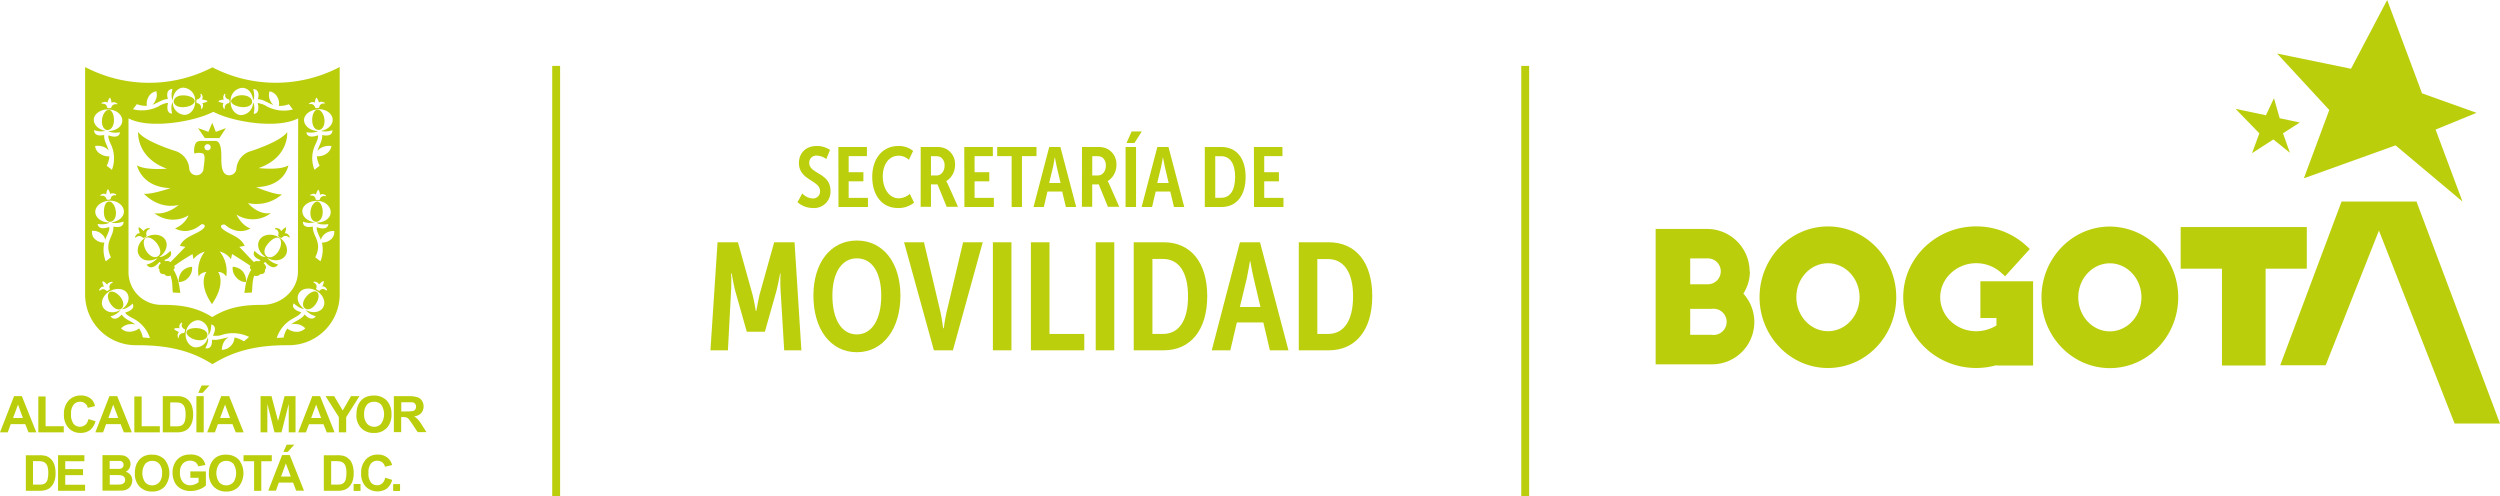 <svg xmlns="http://www.w3.org/2000/svg" viewBox="0 0 763.61 151.55"><defs><style>.cls-1{fill:#bbce0c;}.cls-2{fill:#bccf0c;}</style></defs><g id="Capa_2" data-name="Capa 2"><g id="Capa_1-2" data-name="Capa 1"><path class="cls-1" d="M11.1,132.06,6.68,121H4.3L0,132.06H2.36l.92-2.51H7.71l1,2.51ZM4,127.67l1.5-4.09L7,127.67Z"/><polygon class="cls-1" points="19.48 130.19 13.93 130.19 13.93 121.1 11.7 121.1 11.7 132.06 19.48 132.06 19.48 130.19"/><path class="cls-1" d="M26,129.76a2.18,2.18,0,0,1-1.53.58,2.45,2.45,0,0,1-2-.89,4.61,4.61,0,0,1-.76-3,4.23,4.23,0,0,1,.77-2.84,2.52,2.52,0,0,1,2-.9,2.37,2.37,0,0,1,1.51.51,2.3,2.3,0,0,1,.82,1.35l2.21-.53A4.37,4.37,0,0,0,28,122a4.61,4.61,0,0,0-3.29-1.2,4.93,4.93,0,0,0-3.76,1.54,6,6,0,0,0-1.42,4.28,5.72,5.72,0,0,0,1.42,4.11,4.78,4.78,0,0,0,3.62,1.5,4.75,4.75,0,0,0,2.94-.87,5,5,0,0,0,1.66-2.71L27,128a3.2,3.2,0,0,1-.92,1.78"/><path class="cls-1" d="M32.41,129.54h4.42l1,2.52h2.44L35.8,121H33.42l-4.3,11.06h2.37Zm2.17-5.95,1.53,4.08h-3Z"/><polygon class="cls-1" points="48.82 130.19 43.27 130.19 43.27 121.1 41.03 121.1 41.03 132.06 48.82 132.06 48.82 130.19"/><path class="cls-1" d="M55.91,121.21A8,8,0,0,0,53.8,121H49.72v11.06h4.19a6.7,6.7,0,0,0,2-.24,3.84,3.84,0,0,0,1.57-.88A4.73,4.73,0,0,0,58.65,129a7,7,0,0,0,.34-2.36,8.22,8.22,0,0,0-.36-2.61,4.85,4.85,0,0,0-1.06-1.78,3.62,3.62,0,0,0-1.66-1m.55,7.35a2.31,2.31,0,0,1-.59,1.06,2,2,0,0,1-.9.46,6,6,0,0,1-1.35.11H52v-7.31h1a13.27,13.27,0,0,1,1.83.09,2.29,2.29,0,0,1,1,.53,2.54,2.54,0,0,1,.63,1.07,7,7,0,0,1,.23,2,7.66,7.66,0,0,1-.23,2"/><polygon class="cls-1" points="61.59 117.73 60.56 119.99 61.9 119.99 63.96 117.73 61.59 117.73"/><rect class="cls-1" x="59.99" y="121" width="2.24" height="11.06"/><path class="cls-1" d="M67.57,121l-4.29,11.06h2.36l.92-2.52H71l1,2.52h2.43L70,121Zm-.33,6.67,1.5-4.08,1.52,4.08Z"/><polygon class="cls-1" points="90.27 121 86.92 121 84.93 128.55 82.93 121 79.59 121 79.59 132.06 81.66 132.06 81.67 123.35 83.84 132.06 85.99 132.06 88.19 123.35 88.19 132.06 90.27 132.06 90.27 121"/><path class="cls-1" d="M102.2,132.06,97.77,121H95.39l-4.3,11.07h2.36l.93-2.51H98.8l1,2.51Zm-7.14-4.39,1.5-4.09,1.51,4.09Z"/><polygon class="cls-1" points="99.44 121 103.5 127.41 103.5 132.06 105.74 132.06 105.74 127.42 109.79 121 107.22 121 104.68 125.38 102.07 121 99.44 121"/><path class="cls-1" d="M108.86,126.6a5.69,5.69,0,0,0,1.44,4.14,5.21,5.21,0,0,0,3.94,1.5,5.12,5.12,0,0,0,3.89-1.51,5.79,5.79,0,0,0,1.44-4.19,5.85,5.85,0,0,0-1.45-4.21,5.24,5.24,0,0,0-3.92-1.51,6.05,6.05,0,0,0-2.38.43,4.07,4.07,0,0,0-1.44,1,5.34,5.34,0,0,0-1,1.5,7.16,7.16,0,0,0-.49,2.84m3.14-2.93a2.86,2.86,0,0,1,2.24-.94,2.82,2.82,0,0,1,2.2.93,5.25,5.25,0,0,1,0,5.71,2.78,2.78,0,0,1-2.17,1,2.87,2.87,0,0,1-2.22-1,4.13,4.13,0,0,1-.86-2.85,4.2,4.2,0,0,1,.84-2.85"/><path class="cls-1" d="M128.92,129.9a11.36,11.36,0,0,0-1.26-1.78,5.42,5.42,0,0,0-1.18-.94,3.44,3.44,0,0,0,2.17-1,3,3,0,0,0,.73-2,3.06,3.06,0,0,0-.49-1.75,2.46,2.46,0,0,0-1.28-1.06A8.15,8.15,0,0,0,125,121h-4.7v11h2.24v-4.61H123a3.81,3.81,0,0,1,1.12.12,1.87,1.87,0,0,1,.68.45c.2.23.6.77,1.18,1.63l1.6,2.41h2.68Zm-4.7-4.22h-1.65v-2.8h1.74c.92,0,1.47,0,1.63,0a1.23,1.23,0,0,1,.83.44,1.24,1.24,0,0,1,.3.91,1.4,1.4,0,0,1-.22.81,1.19,1.19,0,0,1-.64.49,10.1,10.1,0,0,1-2,.12"/><rect class="cls-1" x="108.01" y="147.84" width="2.11" height="2.11"/><path class="cls-1" d="M15.6,140.25a3.79,3.79,0,0,0-1.64-1,7.83,7.83,0,0,0-2.07-.2h-4v10.86H12a6.35,6.35,0,0,0,1.93-.23,3.79,3.79,0,0,0,1.55-.87,4.78,4.78,0,0,0,1.16-1.91,7,7,0,0,0,.33-2.33,8,8,0,0,0-.35-2.56,4.6,4.6,0,0,0-1-1.76m-1.09,6.22a2.35,2.35,0,0,1-.58,1,2,2,0,0,1-.88.46,6.91,6.91,0,0,1-1.33.09H10.08v-7.17h1a10,10,0,0,1,1.8.1,2.15,2.15,0,0,1,1,.51,2.46,2.46,0,0,1,.63,1.05,6.39,6.39,0,0,1,.23,1.94,7,7,0,0,1-.23,2"/><polygon class="cls-1" points="19.93 145.13 25.36 145.13 25.36 143.29 19.93 143.29 19.93 140.88 25.78 140.88 25.78 139.04 17.73 139.04 17.73 149.91 25.99 149.91 25.99 148.06 19.93 148.06 19.93 145.13"/><path class="cls-1" d="M38.35,144.13a2.52,2.52,0,0,0,1.11-1,2.55,2.55,0,0,0,.41-1.4,2.51,2.51,0,0,0-.33-1.27,2.87,2.87,0,0,0-.84-.89,3,3,0,0,0-1.13-.46,13.31,13.31,0,0,0-1.92-.09H31.3v10.85H35q2.1,0,2.64-.06a3.39,3.39,0,0,0,1.49-.53,3,3,0,0,0,.93-1.1,3.38,3.38,0,0,0,.34-1.46,2.63,2.63,0,0,0-.53-1.65,2.91,2.91,0,0,0-1.52-1m-4.85-3.28h1.25c1,0,1.67,0,1.88,0a1.11,1.11,0,0,1,1.11,1.19,1.15,1.15,0,0,1-.33.85,1.44,1.44,0,0,1-.88.39c-.21,0-.74,0-1.59,0H33.5Zm4.34,6.72a1.44,1.44,0,0,1-.8.44,11.21,11.21,0,0,1-1.51.06h-2v-2.9h1.77a7.92,7.92,0,0,1,2,.15,1.42,1.42,0,0,1,.68.51,1.33,1.33,0,0,1,.24.82,1.36,1.36,0,0,1-.31.92"/><path class="cls-1" d="M46.43,138.86a5.89,5.89,0,0,0-2.34.43,4.25,4.25,0,0,0-1.41,1,5.61,5.61,0,0,0-1,1.5,7.07,7.07,0,0,0-.48,2.78,5.59,5.59,0,0,0,1.43,4.08,5.11,5.11,0,0,0,3.85,1.48,5,5,0,0,0,3.82-1.49,6.65,6.65,0,0,0,0-8.25,5,5,0,0,0-3.84-1.5m2.18,8.41a2.92,2.92,0,0,1-4.32,0,5.05,5.05,0,0,1,0-5.58,2.79,2.79,0,0,1,2.19-.94,2.73,2.73,0,0,1,2.17.92,4.05,4.05,0,0,1,.82,2.78,4.14,4.14,0,0,1-.84,2.83"/><path class="cls-1" d="M58.14,145.94h2.51v1.36a5,5,0,0,1-1.19.65,4,4,0,0,1-1.38.27,2.88,2.88,0,0,1-2.25-1,4.21,4.21,0,0,1-.86-2.89,3.77,3.77,0,0,1,.86-2.71,3,3,0,0,1,2.27-.91,2.66,2.66,0,0,1,1.58.46,2.29,2.29,0,0,1,.87,1.27l2.18-.42a3.88,3.88,0,0,0-1.46-2.35,5.26,5.26,0,0,0-3.17-.84,5.62,5.62,0,0,0-2.6.54,4.72,4.72,0,0,0-2.08,2,6.16,6.16,0,0,0-.72,3,6.65,6.65,0,0,0,.64,2.89,4.4,4.4,0,0,0,1.91,2,5.82,5.82,0,0,0,3,.72,7.26,7.26,0,0,0,2.64-.5,6.28,6.28,0,0,0,2-1.18v-4.32H58.14Z"/><path class="cls-1" d="M69.07,138.86a5.85,5.85,0,0,0-2.34.43,4.39,4.39,0,0,0-1.42,1,5.57,5.57,0,0,0-1,1.5,7.05,7.05,0,0,0-.5,2.78,5.56,5.56,0,0,0,1.45,4.08,5.11,5.11,0,0,0,3.85,1.48,5,5,0,0,0,3.82-1.49,6.66,6.66,0,0,0,0-8.25,5.11,5.11,0,0,0-3.85-1.5m2.18,8.41a2.92,2.92,0,0,1-4.32,0,5,5,0,0,1,0-5.58,2.75,2.75,0,0,1,2.18-.94,2.8,2.8,0,0,1,2.19.92,5.23,5.23,0,0,1,0,5.61"/><polygon class="cls-1" points="83.02 139.04 74.38 139.04 74.38 140.88 77.61 140.88 77.61 149.92 79.81 149.92 79.81 140.88 83.02 140.88 83.02 139.04"/><path class="cls-1" d="M86.17,139l-4.23,10.88h2.34l.89-2.48h4.35l.94,2.48h2.4L88.5,139Zm-.32,6.55,1.46-4,1.5,4Z"/><polygon class="cls-1" points="86.54 138.05 87.86 138.05 89.89 135.83 87.56 135.83 86.54 138.05"/><path class="cls-1" d="M106.61,140.25a3.79,3.79,0,0,0-1.64-1,7.75,7.75,0,0,0-2.06-.2h-4v10.86H103a6.5,6.5,0,0,0,2-.23,3.82,3.82,0,0,0,1.54-.87,4.67,4.67,0,0,0,1.16-1.91,7.27,7.27,0,0,0,.33-2.33,8,8,0,0,0-.35-2.56,4.6,4.6,0,0,0-1-1.76m-1.09,6.22a2.35,2.35,0,0,1-.57,1,2.2,2.2,0,0,1-.9.46,6.72,6.72,0,0,1-1.32.09h-1.65v-7.17h1a9.74,9.74,0,0,1,1.79.1,2.11,2.11,0,0,1,1,.51,2.37,2.37,0,0,1,.64,1.05,6.44,6.44,0,0,1,.22,1.94,7,7,0,0,1-.22,2"/><path class="cls-1" d="M116.72,147.66a2.18,2.18,0,0,1-1.51.55,2.36,2.36,0,0,1-1.92-.87,4.44,4.44,0,0,1-.74-2.92,4.15,4.15,0,0,1,.75-2.81,2.41,2.41,0,0,1,2-.87,2.37,2.37,0,0,1,1.48.49,2.27,2.27,0,0,1,.8,1.34l2.18-.52a4.14,4.14,0,0,0-1.12-2,4.46,4.46,0,0,0-3.24-1.2,4.8,4.8,0,0,0-3.69,1.52,5.9,5.9,0,0,0-1.4,4.2,5.66,5.66,0,0,0,1.4,4.06,5.13,5.13,0,0,0,6.45.6,4.91,4.91,0,0,0,1.62-2.65l-2.12-.68a3.31,3.31,0,0,1-.91,1.76"/><rect class="cls-1" x="120.09" y="147.87" width="2.11" height="2.1"/><path class="cls-1" d="M56,32.74c1.89-.09,3.38-.85,3.47-1.81s-1.58-1.81-3.56-1.81-2.87,1.05-2.87,1.9,1,1.82,3,1.72"/><path class="cls-1" d="M37,91c-1.09-1.54-2.68-2.29-3.47-1.82s-.79,2.19.3,3.72,2.37,1.91,3.17,1.43,1-1.8,0-3.33"/><path class="cls-1" d="M77,31c0-.86-1-1.81-2.87-1.92s-3.56,1-3.56,1.82,1.58,1.72,3.46,1.82S77.1,32,77,31"/><path class="cls-1" d="M60.83,100.28c-2-.27-3.65.2-3.85,1.06s1.08,2.1,3,2.48,3.16-.29,3.35-1.24-.58-1.9-2.47-2.3"/><path class="cls-1" d="M98.56,65.08c.11-1.91-.69-3.43-1.57-3.53s-2.09,1.33-2.18,3.26.79,2.85,1.67,2.94,2-.86,2.08-2.67"/><path class="cls-1" d="M35.4,64.79c-.09-1.91-1.19-3.34-2.19-3.24s-1.56,1.62-1.47,3.53,1.09,2.76,2,2.67,1.77-1.15,1.68-3"/><path class="cls-1" d="M97.44,39.71c.88-.09,1.78-1.15,1.68-3s-1.19-3.34-2.18-3.24S95.26,35.12,95.36,37s1.08,2.76,2.08,2.67"/><path class="cls-1" d="M93.29,90.94c-1.09,1.54-.88,2.86,0,3.34s2.09.1,3.17-1.43,1.09-3.25.29-3.72-2.37.28-3.46,1.81"/><path class="cls-1" d="M32.8,39.71c.89.09,1.88-.85,2-2.67s-.59-3.44-1.49-3.53-2.07,1.34-2.17,3.24.7,2.87,1.68,3"/><path class="cls-1" d="M87.33,69.46c-.29-.09-1.47,1.15-1.47,1.15-.31-1-1.8-1-1.8-1V70c1,.1,1.2,1.44.89,1.91-.09.29,1,1,1.19.68a1.41,1.41,0,0,1,2.18,0l.2-.2S88,71.09,87,71.27c0,0,.59-1.61.29-1.81"/><path class="cls-1" d="M85.26,72.52c-2.18-1.34-4.85-1-5.93.67s-.27,3.94,1.77,5.3c-1.47.13-3.36-1.87-3.36-1.87-.84,1.54.68,2.4,1.86,2.82-.17.12-.29.26-.45.39-1.12-.29-1.55.22-1.55.22-.2-.06-2.67-2.75-4.5-4.64l1.63-.32c-1.2-2.74-4.39-3.34-6.56-5-1.64-1.25.2-1.79.63-1.38,4.06,3.45,7.72,1.07,7.72,1.07-2.87-1-4.26-4.22-4.26-4.22a9.18,9.18,0,0,0,10.49-.47c-4,.66-7-3.06-7-3.06a11.89,11.89,0,0,0,10.39-2.67c-2.27.19-7.9-2.19-7.9-2.19,9-.29,9.78-6.69,9.89-6.69-2.49,1.63-9.11.86-9.11.86,9.4-3.33,8.7-11,8.7-11-2,2.95-11.07,5.81-11.07,5.81a6.08,6.08,0,0,0-4.45,5.55A2.21,2.21,0,0,1,70,53.53c-2.43,0-2.39-3.5-2.39-5.16,0-2.48-.1-5.33-1.88-5.33H62.17c-.64,0-1.74-.07-2.21.48-.92,1.07-.77,3.91-.36,3.33a4.25,4.25,0,0,1,2.28,0c1.15.34.29,3.9.29,4.68a2.14,2.14,0,0,1-2.18,2,2.19,2.19,0,0,1-2.17-1.89,6.1,6.1,0,0,0-4.36-5.55s-9.29-2.86-11.26-5.81c0,0-.71,7.8,8.79,11.25,0,0-6.72.57-9.19-1.06.09,0,1.27,6.69,10.28,7,0,0-5.93,2-8.1,1.71,0,0,4.25,4.87,10.58,3.43,0,0-3.47,3.15-7.42,2.49a9.18,9.18,0,0,0,10.48.66,7.82,7.82,0,0,1-4.16,4s3.66,2.38,7.82-1.07c.53-.58,2.21.09.53,1.39-2.26,1.72-5.49,2.14-6.86,5l1.67.33C54.74,77.31,52.24,80,52,80.05c0,0-.38-.49-1.43-.27-.14-.11-.26-.24-.41-.34,1.19-.42,2.7-1.28,1.88-2.82,0,0-1.9,2-3.37,1.87,2-1.35,2.84-3.64,1.78-5.3s-3.76-2-5.94-.67-3.06,3.82-2,5.53,3.42,2,5.62.76a6.09,6.09,0,0,1-3.35,2S46,83.16,48.72,80c.17.13.28.25.44.38-.73.56-1,1.51-.44,1.93,0,0-.3,1.52,1.49,1.43a1.4,1.4,0,0,0,1.84.4c.79,2.11.52,4.09.76,5.22l2.27.1c-.21-1-.28-4.19-2.1-7.09.35-.3.55-.72.19-1.11a61.85,61.85,0,0,1,5.63-3.64l.3,1.54a6.62,6.62,0,0,1,3.44-2.29,9.5,9.5,0,0,0-1.85,7.63s.39-1.24,2.38-1.44c0,0-2.78,3.35,1.67,9.84,4.45-6.49,1.89-9.84,1.89-9.84a2.82,2.82,0,0,1,2.47,1.44,9.7,9.7,0,0,0-2-7.69,6.25,6.25,0,0,1,3.46,2.35l.32-1.58c2.38,1.49,5.68,3.56,5.62,3.68-.37.4-.12.83.24,1.13-1.79,2.89-1.88,6.08-2.1,7.07l2.28-.1c.23-1.13,0-3.09.74-5.19a1.49,1.49,0,0,0,1.81-.43c1.77.09,1.48-1.43,1.48-1.43.58-.41.3-1.32-.43-1.88.18-.14.3-.28.5-.42,2.7,3.11,3.91.76,3.91.76a6.11,6.11,0,0,1-3.34-2c2.2,1.22,4.58.88,5.63-.76s.19-4.2-2-5.53m-40.47,4.3c-1.09-1.73-1.09-3.63-.19-4.11s2.56.38,3.65,2.1.9,3,0,3.53-2.27.19-3.46-1.52M63.45,45.89a.91.91,0,0,1-1-.84.93.93,0,0,1,1-1,.9.9,0,0,1,.9,1,.87.87,0,0,1-.9.84M85,76.82c-1.18,1.71-2.57,2.1-3.44,1.52s-1.2-1.91,0-3.53,2.76-2.58,3.64-2.1.89,2.38-.2,4.11"/><path class="cls-1" d="M43.61,72.61c.18.27,1.28-.38,1.19-.66-.3-.48-.1-1.81.89-1.92v-.38s-1.49,0-1.79.95c0,0-1.18-1.23-1.49-1.13s.31,1.8.31,1.8c-1-.18-1.49,1.15-1.49,1.15l.2.19a1.44,1.44,0,0,1,2.18,0"/><path class="cls-1" d="M74.08,82.82a4.52,4.52,0,0,0-3-1.34,4,4,0,0,0,1.09,3.25,3.85,3.85,0,0,0,3,1.43,4.73,4.73,0,0,0-1.09-3.34"/><path class="cls-1" d="M54.58,86.15a3.81,3.81,0,0,0,3-1.42,4.09,4.09,0,0,0,1.08-3.24,4.43,4.43,0,0,0-3,1.33,4.74,4.74,0,0,0-1.09,3.33"/><polygon class="cls-1" points="67.02 42.18 69 39.13 65.93 40.27 64.83 37.51 63.66 40.27 60.49 39.13 62.56 42.18 67.02 42.18"/><path class="cls-1" d="M64.88,20.57A42,42,0,0,1,26,20.47V90.15a15.46,15.46,0,0,0,15.73,15.29c8.42,0,15.92,1.17,23.16,5.81,7.23-4.55,14.64-5.81,23.06-5.81a15.53,15.53,0,0,0,15.81-15.29V20.47a42.07,42.07,0,0,1-38.87.1M96.14,31.41s.2-1.53.51-1.53.79,1.43.79,1.43c.58-.57,1.78.1,1.78.1l-.11.28a1.19,1.19,0,0,0-1.58,1.05c0,.29-1.28.38-1.28.1a1.36,1.36,0,0,0-1.78-1l-.11-.19s1-.85,1.78-.28m.8,2c2.37-.19,4.45,1.14,4.65,2.95S100.13,39.61,98,40a6.17,6.17,0,0,0,3.54-.24s.28,2.2-3.13,1.49c.14,1.78-1,3.1-1.42,4.88a4,4,0,0,1,1-.93,5,5,0,0,1,3.26-.57A3.58,3.58,0,0,1,99.62,47a4.5,4.5,0,0,1-2.83.72,7.47,7.47,0,0,0,.84,2.9l-1.57,1.23a9.5,9.5,0,0,1,.19-7.53c.79-1.69,1-2.35.87-3-1.09.4-3.25.92-3.54-.92,0,0,2.41.4,3.54-.38-2.19-.06-4-1.36-4.24-3.06s1.69-3.43,4.06-3.52m2.64,26.22-.13.29a1.35,1.35,0,0,0-1.78,1c0,.28-1.28.19-1.28-.11a1.18,1.18,0,0,0-1.57-1.05l-.1-.27s1.18-.68,1.76-.11c0,0,.51-1.52.79-1.43s.5,1.54.5,1.54c.79-.58,1.81.18,1.81.18M74,26.83c1.81,0,3.24,1.73,3.28,3.88.7-1.28.18-2.79.09-3.5,0,0,2.28-.09,1.4,3.09,1.76.06,3,1.2,4.75,1.75a3.45,3.45,0,0,1-.81-1,3.88,3.88,0,0,1-.38-3.15,3.32,3.32,0,0,1,2.37,1.72,4.06,4.06,0,0,1,.49,2.74,8.33,8.33,0,0,0,3.06-.53l1.2,1.61a11.18,11.18,0,0,1-7.82-.87,6.89,6.89,0,0,0-2.92-1.1c.26,1,.58,3.23-1.24,3.3,0,0,.61-2.41-.2-3.5a3.8,3.8,0,0,1-3.54,3.88c-1.89,0-3.37-1.9-3.28-4.2A3.84,3.84,0,0,1,74,26.83M68.6,28.64l.3.1c-.49.86.49,1.62,1,1.62.28,0,.28,1.14,0,1.14a1.4,1.4,0,0,0-1.21,1.73h-.28s-.7-1.06-.11-1.73c0,0-1.57-.28-1.57-.57s1.68-.57,1.68-.57c-.6-.67.19-1.72.19-1.72m-8.41,1.72c.5,0,1.48-.76,1-1.62l.3-.1s.78,1.05.19,1.72c0,0,1.69.29,1.69.57s-1.57.57-1.57.57c.59.67-.12,1.73-.12,1.73h-.29a1.39,1.39,0,0,0-1.19-1.73c-.3,0-.3-1.14,0-1.14m-18.4,1.45a8.37,8.37,0,0,0,3.06.53,4.07,4.07,0,0,1,.5-2.74,3.3,3.3,0,0,1,2.38-1.72A3.85,3.85,0,0,1,47.32,31a3,3,0,0,1-.79,1c1.74-.55,3-1.69,4.75-1.75-.88-3.18,1.4-3.09,1.4-3.09-.11.71-.61,2.22.08,3.5.06-2.15,1.48-3.88,3.27-3.88a3.84,3.84,0,0,1,3.58,4.1c.09,2.3-1.4,4.2-3.27,4.2a3.81,3.81,0,0,1-3.57-3.88c-.8,1.09-.2,3.5-.2,3.5-1.81-.07-1.49-2.26-1.23-3.3a6.76,6.76,0,0,0-2.92,1.1,11.16,11.16,0,0,1-7.81.87Zm-9-.49s.49-1.52.79-1.44.49,1.53.49,1.53c.8-.58,1.78.28,1.78.28l-.1.19a1.37,1.37,0,0,0-1.77,1c-.1.28-1.29.19-1.29-.1a1.22,1.22,0,0,0-1.58-1.05l-.1-.28s1.18-.67,1.78-.09m.49,2.1c2.38.09,4.17,1.71,4.06,3.52s-2.05,3-4.24,3.06c1.12.78,3.55.38,3.55.38-.29,1.85-2.45,1.32-3.54.92-.1.64.07,1.3.87,3a10,10,0,0,1,.2,7.53l-1.6-1.23a7.36,7.36,0,0,0,.81-2.9A4.39,4.39,0,0,1,30.63,47a3.13,3.13,0,0,1-1.58-2.39,4.92,4.92,0,0,1,3.26.57,3.79,3.79,0,0,1,.88.8c-.45-1.71-1.52-3-1.35-4.75-3.35.7-3.09-1.49-3.09-1.49a6.15,6.15,0,0,0,3.53.23c-2.16-.33-3.73-1.87-3.63-3.55s2.27-3.17,4.64-3m2.2,26-.09.27a1.2,1.2,0,0,0-1.59,1.05c0,.3-1.18.39-1.27.11a1.36,1.36,0,0,0-1.79-1l-.1-.29s1-.76,1.78-.18c0,0,.2-1.54.5-1.54s.79,1.43.79,1.43c.59-.57,1.77.11,1.77.11M28.18,70.51a3.81,3.81,0,0,1,2.95,1.06,2.6,2.6,0,0,1,1,1.68,6.55,6.55,0,0,1,.37-.92c.79-1.69,1-2.35.86-3-1.08.38-3.24.91-3.54-.93,0,0,2.59.41,3.65-.46-2.24.06-4.15-1.24-4.35-3s1.68-3.44,4.07-3.63,4.46,1.24,4.64,3.06-1.57,3.31-3.81,3.51c1.4.59,2.89,0,3.71-.17,0,0,.27,2.2-3.1,1.49.28,3-3,4.66-.75,9.39l-1.58,1.23a9.59,9.59,0,0,1-.42-5.71,4.06,4.06,0,0,1-2.84-1.05,2.72,2.72,0,0,1-.9-2.59m2.34,18.32-.21-.18s.5-1.24,1.5-1.05c0,0-.71-1.42-.41-1.61s1.38,1,1.38,1c.31-.87,1.59-.87,1.59-.87l.1.29a1.3,1.3,0,0,0-.89,1.82c.2.19-.89.86-1,.65a1.33,1.33,0,0,0-2.07,0m13.15,14.23a7.47,7.47,0,0,0-1.14-2.76,5.05,5.05,0,0,1-2.62,1,3.54,3.54,0,0,1-2.87-1A4.13,4.13,0,0,1,40,99a4.29,4.29,0,0,1,1.31.09c-1.43-1.09-3.11-1.51-4.13-3-2.27,2.46-3.41.53-3.41.53a5.47,5.47,0,0,0,3.11-2c-2,1.22-4.23.92-5.29-.58s-.19-3.81,1.78-5,4.45-1,5.44.47.36,3.64-1.54,4.9c1.36.14,3.23-1.66,3.23-1.66.88,1.59-1.19,2.41-2.27,2.72.33.59.89,1,2.56,1.87a10.27,10.27,0,0,1,5,5.92Zm12.51-1.33c-.59-.11-1.68.47-1.47,1.43H54.4s-.48-1.15.31-1.73c0,0-1.59-.66-1.49-1s1.68-.19,1.68-.19c-.5-.86.5-1.72.5-1.72l.3.2c-.61.77.19,1.71.69,1.81.29.1,0,1.24-.21,1.15m18.31,2.57a8,8,0,0,0-2.87-1.17,3.74,3.74,0,0,1-1.09,2.51,3.7,3.7,0,0,1-2.77,1.24,5.08,5.08,0,0,1,1.09-3.06,4,4,0,0,1,1-.72c-1.8.2-3.32,1-5.11.69.2,3.28-2,2.61-2,2.61.26-.7,1.11-2,.74-3.4a3.73,3.73,0,0,1-4.11,3.11c-1.88-.47-3-2.57-2.58-4.76s2.38-3.81,4.25-3.44a3.82,3.82,0,0,1,2.55,4.48c1-.87.93-3.24.93-3.24,1.85.5,1,2.44.51,3.39a5.86,5.86,0,0,0,3.15-.34,11.26,11.26,0,0,1,7.91.76Zm-9.68-7.42c-5-3.12-9.69-3.73-15.43-3.73A10,10,0,0,1,39.25,83l0-46.85c6.23,3.34,19.93,1.1,25.92-2,6,3.15,19.58,5.31,25.9,2L91,83c0,5.56-5,10.12-10.85,10.12-5.7,0-10.38.64-15.32,3.73M98.64,94c-1,1.46-3.24,1.79-5.25.66a5.6,5.6,0,0,0,3.07,1.93s-1.14,1.93-3.41-.53c-1,1.49-2.7,1.91-4.13,3a4,4,0,0,1,1.32-.1,4.27,4.27,0,0,1,3,1.33,3.69,3.69,0,0,1-2.86,1.06,4.85,4.85,0,0,1-2.63-1,7.31,7.31,0,0,0-1.13,2.76l-2.08.1a10.33,10.33,0,0,1,4.94-5.92C91.12,96.4,91.67,96,92,95.37c-1.08-.31-3.17-1.13-2.27-2.72,0,0,1.78,1.73,3.15,1.67-1.82-1.26-2.51-3.44-1.46-4.91s3.46-1.71,5.44-.47,2.77,3.53,1.78,5m1-5.15a1.23,1.23,0,0,0-2,0c-.1.2-1.19-.47-1.09-.66a1.23,1.23,0,0,0-.79-1.8l.1-.31s1.28,0,1.58.87c0,0,1.08-1.14,1.39-1s-.4,1.62-.4,1.62c1-.2,1.49,1,1.49,1Zm1.5-15.74a4,4,0,0,1-2.82,1.05,9.42,9.42,0,0,1-.44,5.71l-1.58-1.23c2.37-4.73-.94-6.41-.74-9.39-3.37.71-3-1.49-3-1.49a5.57,5.57,0,0,0,3.61.17c-2.24-.2-3.91-1.76-3.82-3.5S94.6,61.27,97,61.35,101.13,63.17,101,65s-2.11,3-4.35,3c1.06.87,3.65.46,3.65.46-.3,1.85-2.45,1.31-3.54.93-.09.63.08,1.29.87,3a7.38,7.38,0,0,1,.4.91,2.92,2.92,0,0,1,1-1.67,4,4,0,0,1,3.06-1.06,3.08,3.08,0,0,1-1,2.59"/><path class="cls-1" d="M534.41,82.87a13,13,0,0,0-13-12.94h-15.7v41.35h17.08a12.92,12.92,0,0,0,9.71-21.6,12.65,12.65,0,0,0,2-6.81m-18.24-3.94h5.19a3.95,3.95,0,1,1,0,7.89h-5.19Zm6.57,23.34h-6.57V94.35h6.57a4,4,0,1,1,0,7.92"/><path class="cls-1" d="M558.33,69.16c-11.52,0-20.89,9.71-20.89,21.62s9.37,21.63,20.89,21.63,20.87-9.68,20.87-21.63-9.36-21.62-20.87-21.62m0,32c-5.32,0-9.65-4.65-9.65-10.39S553,80.4,558.33,80.4,568,85.05,568,90.78s-4.33,10.39-9.64,10.39"/><path class="cls-1" d="M604.9,97.14h4.9v2.27a11.77,11.77,0,0,1-6.17,1.76c-6.09,0-11-4.66-11-10.39s5-10.39,11-10.39a11.45,11.45,0,0,1,7.72,3l1.09,1L620,76.05l-1.08-1a22.55,22.55,0,0,0-15.31-5.9c-12.28,0-22.28,9.71-22.28,21.62s10,21.63,22.28,21.63a22.85,22.85,0,0,0,6.17-.85v.09H621V85.92H604.9Z"/><polygon class="cls-1" points="678.69 82.07 678.69 111.64 692.02 111.64 692.02 82.07 704.6 82.07 704.6 69.35 666.07 69.35 666.07 82.07 678.69 82.07"/><polygon class="cls-1" points="763.61 129.37 738.1 61.55 715.22 61.55 696.48 111.56 710.36 111.56 726.63 70.42 749.74 129.37 763.61 129.37"/><path class="cls-1" d="M662.83,80.58l0,0a20.82,20.82,0,0,0-18.39-11.38c-11.51,0-20.88,9.71-20.88,21.61s9.37,21.63,20.88,21.63,20.88-9.67,20.88-21.63a22.1,22.1,0,0,0-2.47-10.19m-18.41,20.59c-5.31,0-9.64-4.65-9.64-10.4s4.33-10.38,9.64-10.38,9.65,4.67,9.65,10.38-4.33,10.4-9.65,10.4"/><polygon class="cls-1" points="743.94 39.58 756.44 34.46 739.8 28.51 729.15 0 718.1 21 695.54 16.36 711.46 33.6 703.7 54.46 731.71 44.4 752.15 61.56 743.94 39.58"/><polygon class="cls-1" points="697.33 40.71 702.46 37.42 696.32 36.11 694.56 30 692.12 35.21 682.84 33.25 690.1 40.73 687.87 46.79 694.39 42.59 699.44 46.67 697.33 40.71"/><rect class="cls-1" x="464.66" y="20.13" width="2.41" height="131.42"/><rect class="cls-1" x="168.67" y="20.13" width="2.41" height="131.42"/><path class="cls-2" d="M219.17,74h6.23l4.46,16c.51,2,1,5,1,5H231s.56-3,1-5l4.47-16h6.22l2.09,33h-5.25l-1.11-18.36a48.48,48.48,0,0,1,0-5.11h-.14s-.61,3.35-1.12,5.3l-3.53,12.5h-5.53l-3.53-12.5c-.51-1.91-1.07-5.3-1.07-5.3h-.19a48.48,48.48,0,0,1,0,5.11L222.34,107H217Z"/><path class="cls-2" d="M261.73,73.47c8.14,0,13.3,6.92,13.3,16.87s-5.16,17.24-13.3,17.24-13.28-7.16-13.28-17.29C248.45,80.44,253.55,73.47,261.73,73.47Zm0,28.67c4.66,0,7.44-4.69,7.44-11.8s-2.78-11.43-7.44-11.43-7.48,4.45-7.48,11.38C254.25,97.49,257,102.14,261.73,102.14Z"/><path class="cls-2" d="M276.14,74h6.08l5.07,21.47c.42,1.9.79,4.78.79,4.78h.19s.36-2.88.83-4.78L294.17,74h6l-9.11,33h-5.81Z"/><path class="cls-2" d="M303.27,74h5.67v33h-5.67Z"/><path class="cls-2" d="M314.88,74h5.68v28h10.63v5H314.88Z"/><path class="cls-2" d="M334.68,74h5.67v33h-5.67Z"/><path class="cls-2" d="M346.29,74h9.16c8.13,0,13.29,6,13.29,16.45S363.58,107,355.45,107h-9.16ZM355.22,102c4.83,0,7.66-4,7.66-11.48S360,79.09,355.22,79.09H352V102Z"/><path class="cls-2" d="M378.73,74h6.13l8.69,33h-5.67l-2-8.51h-8.09l-2,8.51h-5.67ZM385,93.78l-2.09-8.88c-.46-1.9-1-5.11-1-5.11h-.13s-.51,3.21-.93,5.11l-2.14,8.88Z"/><path class="cls-2" d="M396.71,74h9.15c8.13,0,13.29,6,13.29,16.45S414,107,405.86,107h-9.15ZM405.63,102c4.83,0,7.66-4,7.66-11.48s-2.92-11.39-7.66-11.39h-3.26V102Z"/><path class="cls-2" d="M245.06,59.07a4.54,4.54,0,0,0,3.17,1.55,2.12,2.12,0,0,0,2.25-2.27c0-3.33-6.45-3.25-6.45-8.55,0-2.94,2-5.21,5.45-5.21a7.18,7.18,0,0,1,4.05,1.21l-1.14,2.79a5.16,5.16,0,0,0-2.86-1.06,2.15,2.15,0,0,0-2.35,2.25c0,3.35,6.48,3,6.48,8.44a5,5,0,0,1-5.32,5.32,7.18,7.18,0,0,1-4.75-1.78Z"/><path class="cls-2" d="M256.07,44.9h8.73v2.79h-5.58v4.9h4.5v2.79h-4.5v5.06h5.89v2.79h-9Z"/><path class="cls-2" d="M274.45,44.59a6.78,6.78,0,0,1,4.46,1.52l-1.31,2.71a4.51,4.51,0,0,0-3.05-1.26c-3.18,0-4.91,2.84-4.91,6.35s1.84,6.66,4.86,6.66a5.44,5.44,0,0,0,3.4-1.34l1.3,2.65a7.37,7.37,0,0,1-4.93,1.66c-5,0-7.85-4.08-7.85-9.5S269.39,44.59,274.45,44.59Z"/><path class="cls-2" d="M281.22,44.9h5.32a5.81,5.81,0,0,1,2.4.56,5.19,5.19,0,0,1,2.77,4.88,5.78,5.78,0,0,1-2.69,5v0a7.61,7.61,0,0,1,.54,1l3.05,6.82h-3.46l-2.79-6.84h-2v6.84h-3.15Zm4.83,8.7c1.29,0,2.46-1.11,2.46-3a3,3,0,0,0-1-2.45,2.72,2.72,0,0,0-1.42-.44h-1.73V53.6Z"/><path class="cls-2" d="M294.53,44.9h8.73v2.79h-5.58v4.9h4.49v2.79h-4.49v5.06h5.89v2.79h-9Z"/><path class="cls-2" d="M309,47.69h-4.41V44.9h12v2.79h-4.44V63.23H309Z"/><path class="cls-2" d="M320.48,44.9h3.41l4.83,18.33h-3.15l-1.13-4.73h-4.5l-1.11,4.73h-3.15Zm3.46,11-1.16-4.93c-.26-1.06-.54-2.84-.54-2.84h-.08s-.28,1.78-.51,2.84l-1.19,4.93Z"/><path class="cls-2" d="M330.49,44.9h5.31a5.77,5.77,0,0,1,2.4.56A5.19,5.19,0,0,1,341,50.34a5.76,5.76,0,0,1-2.69,5v0a6.8,6.8,0,0,1,.55,1l3,6.82h-3.46l-2.79-6.84h-2v6.84h-3.15Zm4.82,8.7c1.3,0,2.46-1.11,2.46-3a3,3,0,0,0-1-2.45,2.77,2.77,0,0,0-1.42-.44h-1.73V53.6Z"/><path class="cls-2" d="M343.8,44.9H347V63.23H343.8Zm1.85-4.75h3.1l-2.24,3.53h-2.43Z"/><path class="cls-2" d="M353.5,44.9h3.41l4.82,18.33h-3.15l-1.13-4.73H353l-1.11,4.73H348.7Zm3.46,11-1.16-4.93c-.26-1.06-.55-2.84-.55-2.84h-.07s-.29,1.78-.52,2.84l-1.19,4.93Z"/><path class="cls-2" d="M368,44.9h5.09c4.52,0,7.38,3.35,7.38,9.14s-2.86,9.19-7.38,9.19H368Zm5,15.51c2.69,0,4.26-2.22,4.26-6.37s-1.62-6.33-4.26-6.33h-1.81v12.7Z"/><path class="cls-2" d="M383,44.9h8.72v2.79h-5.57v4.9h4.49v2.79h-4.49v5.06h5.88v2.79h-9Z"/></g></g></svg>